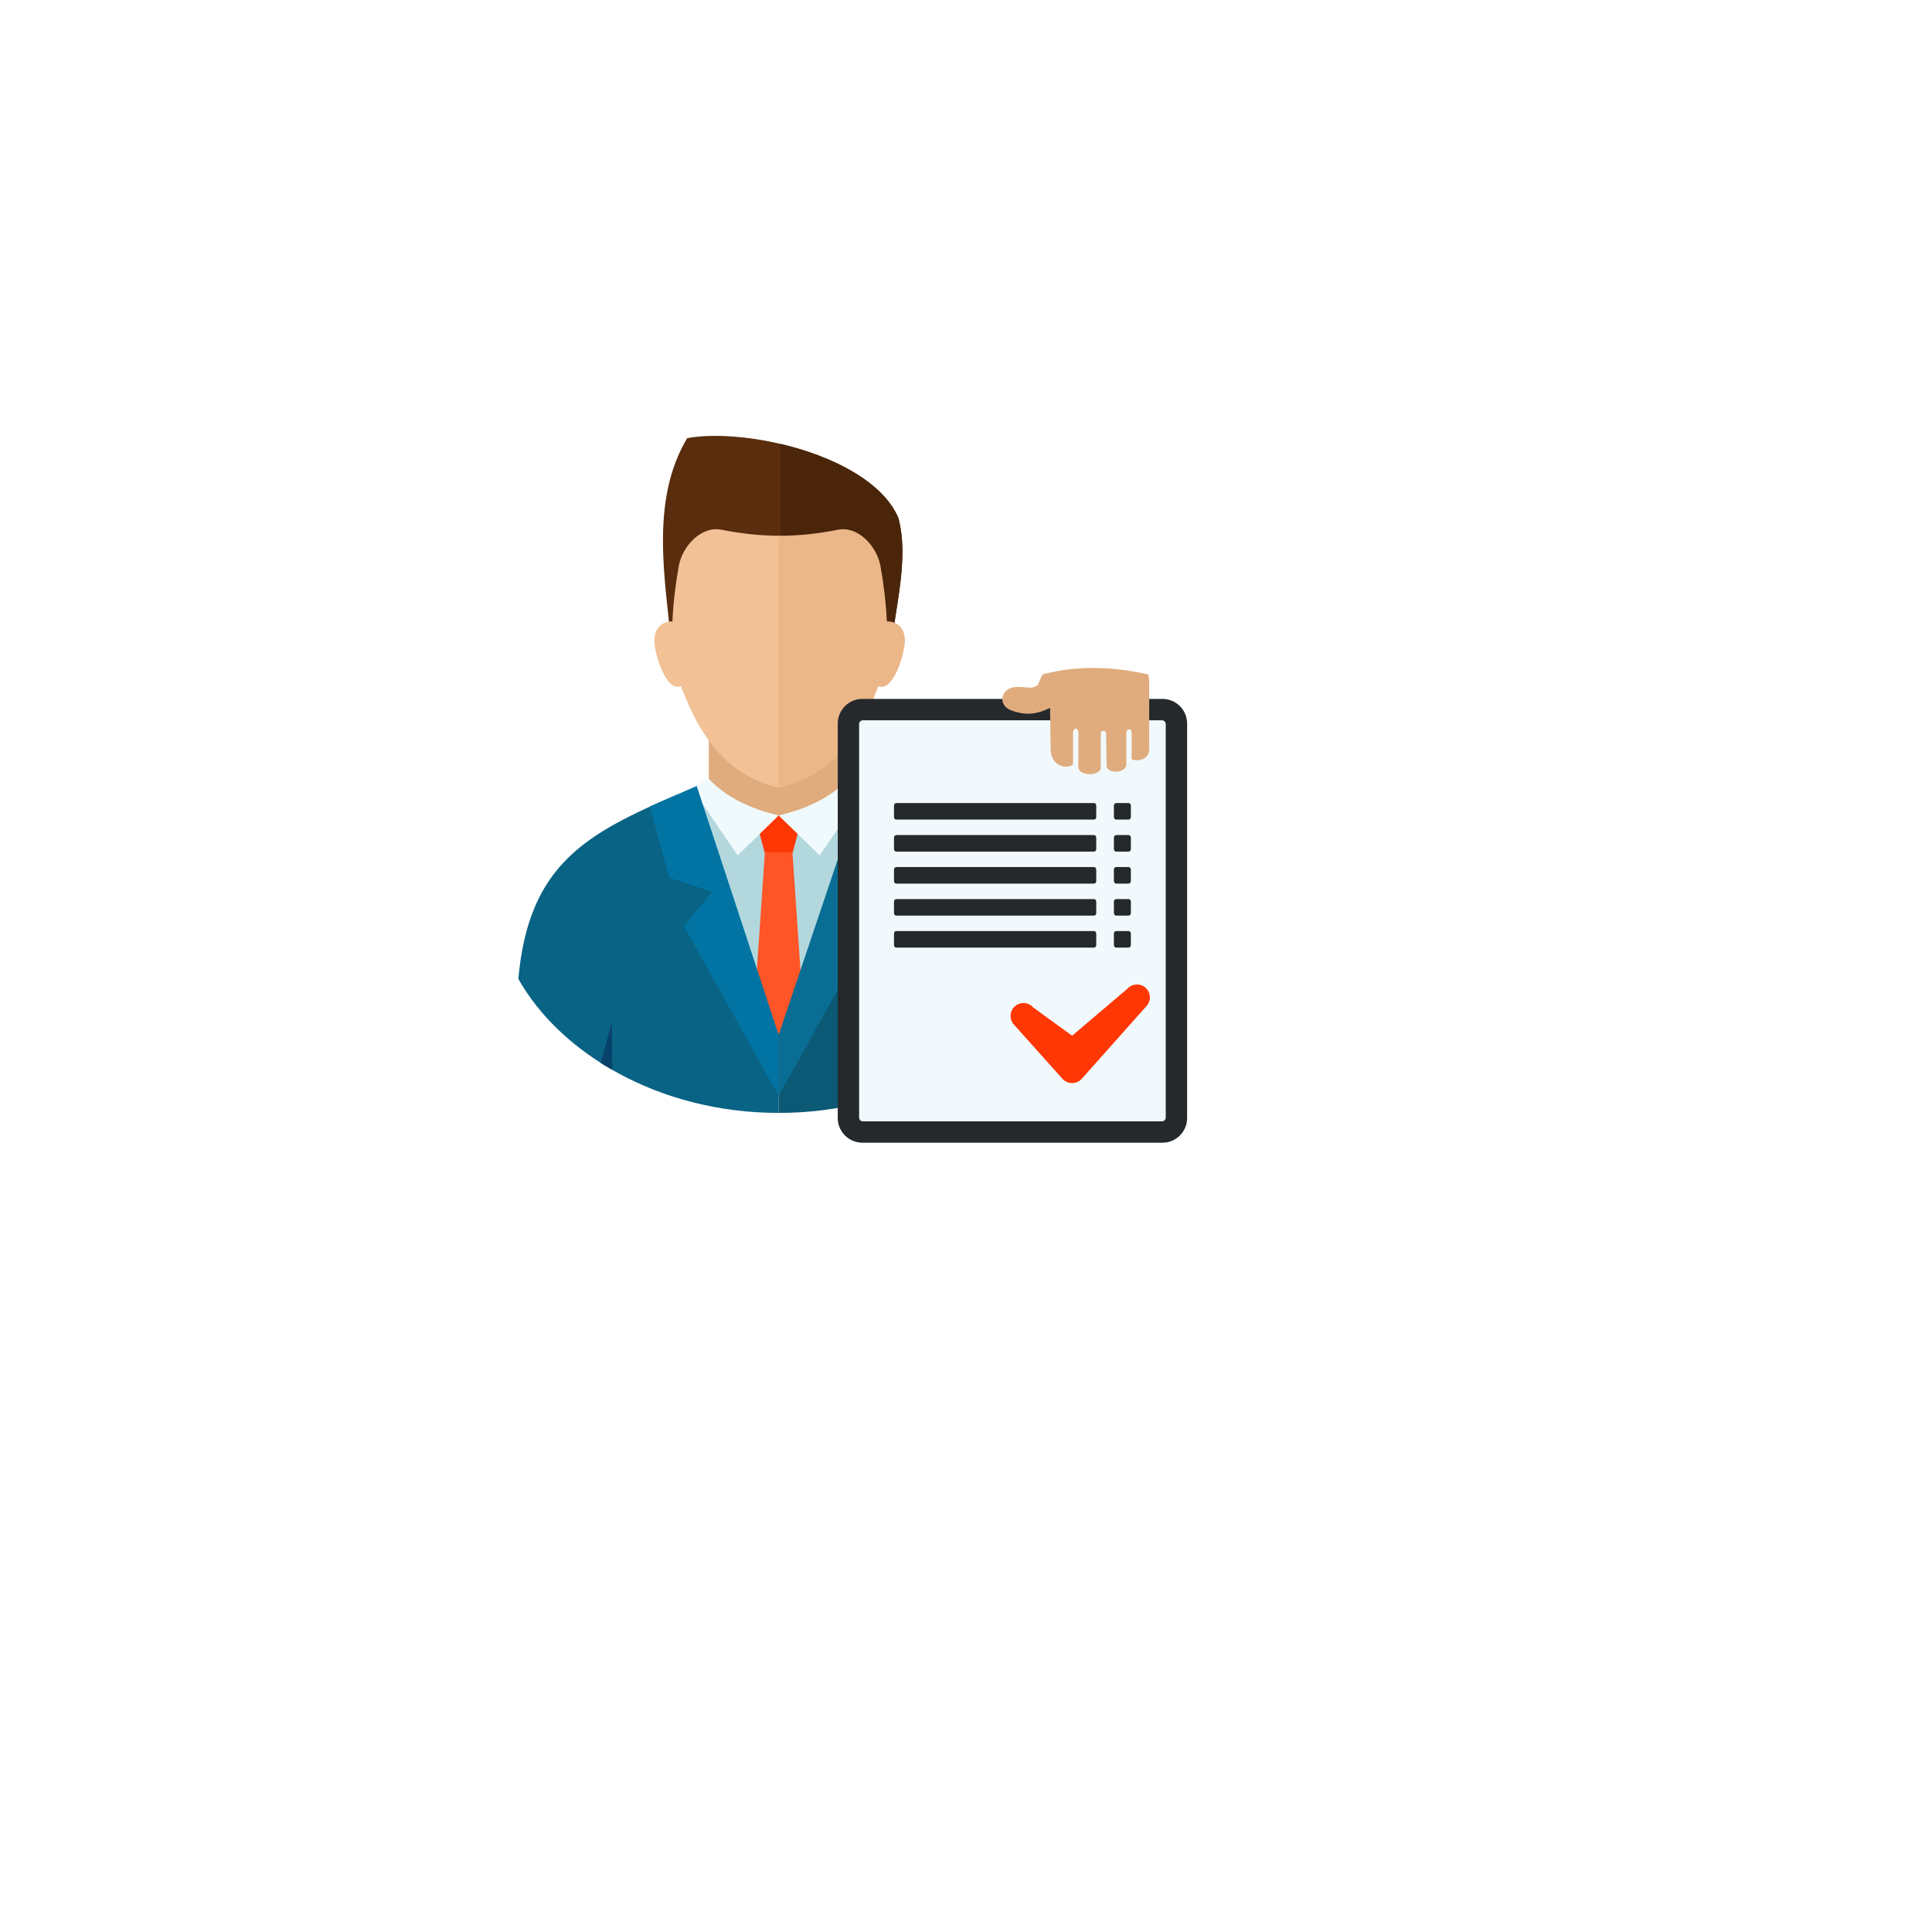 <svg width="164" height="164" viewBox="0 0 164 164" fill="none" xmlns="http://www.w3.org/2000/svg">
<g id="Icon">
<g id="Ellipse 1" filter="url(#filter0_d_215_140)">
<circle cx="72" cy="67" r="62" fill="white" fill-opacity="0.6" shape-rendering="crispEdges"/>
<circle cx="72" cy="67" r="60.5" stroke="white" stroke-width="3" shape-rendering="crispEdges"/>
</g>
<g id="Workers">
<g id="Group">
<path id="Vector" fill-rule="evenodd" clip-rule="evenodd" d="M75.581 55.715C75.884 51.768 77.222 47.63 76.261 43.967C74.018 38.732 63.424 36.264 58.332 37.191C55.149 42.546 56.465 49.153 57.049 55.254L75.581 55.715Z" fill="#592D0D"/>
<path id="Vector_2" fill-rule="evenodd" clip-rule="evenodd" d="M66.26 55.484V37.684C70.605 38.702 74.922 40.842 76.261 43.967C77.222 47.63 75.884 51.769 75.581 55.716L66.26 55.484Z" fill="#4A250A"/>
<path id="Vector_3" fill-rule="evenodd" clip-rule="evenodd" d="M66.099 92.745C68.91 92.784 71.676 92.664 74.408 92.379V67.311L73.475 66.903C71.421 66.005 68.878 64.971 66.099 64.594V92.745Z" fill="#B2D8DE"/>
<path id="Vector_4" fill-rule="evenodd" clip-rule="evenodd" d="M66.099 92.745C63.287 92.784 60.521 92.664 57.788 92.379V67.311L58.721 66.903C60.776 66.005 63.318 64.971 66.099 64.594V92.745Z" fill="#B2D8DE"/>
<path id="Vector_5" fill-rule="evenodd" clip-rule="evenodd" d="M60.165 59.661H72.031V66.818C68.076 69.962 64.12 70.087 60.165 66.818V59.661Z" fill="#E0AC7E"/>
<path id="Vector_6" fill-rule="evenodd" clip-rule="evenodd" d="M61.212 44.965C59.531 44.635 57.922 46.356 57.62 48.041C57.343 49.587 57.149 51.173 57.078 52.762C57.033 52.754 57.28 52.751 56.941 52.751C56.602 52.751 55.497 53.001 55.549 54.47C55.589 55.571 56.546 58.771 57.805 58.246C59.628 63.129 62.082 65.887 66.098 66.864C66.165 66.735 66.196 66.835 66.26 66.792V45.478C64.64 45.484 63.02 45.318 61.212 44.965Z" fill="#F2C196"/>
<path id="Vector_7" fill-rule="evenodd" clip-rule="evenodd" d="M71.147 44.965C72.827 44.635 74.436 46.356 74.738 48.041C75.015 49.587 75.209 51.173 75.281 52.762C75.325 52.754 75.079 52.751 75.418 52.751C75.758 52.751 76.862 53.001 76.809 54.47C76.769 55.571 75.813 58.771 74.554 58.246C72.706 63.196 70.213 65.923 66.099 66.864V45.478C67.719 45.484 69.338 45.318 71.147 44.965Z" fill="#EBB688"/>
<path id="Vector_8" fill-rule="evenodd" clip-rule="evenodd" d="M66.099 69.223H68.126L67.267 72.444H66.099H66.097H64.928L64.07 69.223H66.099Z" fill="#FF3705"/>
<path id="Vector_9" fill-rule="evenodd" clip-rule="evenodd" d="M67.267 72.345L68.098 84.528L66.099 88.182L64.098 84.528L64.928 72.345H67.267Z" fill="#FF5527"/>
<path id="Vector_10" fill-rule="evenodd" clip-rule="evenodd" d="M66.099 69.223L62.617 72.608L58.722 66.903L60.165 66.116C61.622 67.655 63.62 68.633 66.098 69.223H66.099Z" fill="#F0FAFC"/>
<path id="Vector_11" fill-rule="evenodd" clip-rule="evenodd" d="M66.099 87.851L57.553 67.415C49.831 70.745 44.872 73.313 44 83.093C47.509 89.353 55.885 94.477 66.099 94.469V87.851Z" fill="#096385"/>
<path id="Vector_12" fill-rule="evenodd" clip-rule="evenodd" d="M50.983 90.219C51.292 90.434 51.644 90.611 51.968 90.814L51.945 86.767L50.983 90.219Z" fill="#08426A"/>
<path id="Vector_13" fill-rule="evenodd" clip-rule="evenodd" d="M66.099 87.851V93.017L58.055 78.612L60.448 75.713L56.804 74.499L55.16 68.46L59.14 66.722L66.099 87.851Z" fill="#0174A3"/>
<path id="Vector_14" fill-rule="evenodd" clip-rule="evenodd" d="M66.099 69.223L69.579 72.608L73.475 66.903L72.031 66.116C70.573 67.655 68.576 68.633 66.099 69.223Z" fill="#F0FAFC"/>
<path id="Vector_15" fill-rule="evenodd" clip-rule="evenodd" d="M66.099 87.851L74.643 67.415C82.365 70.745 87.324 73.313 88.196 83.093C84.687 89.353 76.311 94.477 66.099 94.469V87.851Z" fill="#0B5975"/>
<path id="Vector_16" fill-rule="evenodd" clip-rule="evenodd" d="M81.214 90.219C80.906 90.434 80.553 90.611 80.228 90.814L80.252 86.767L81.214 90.219Z" fill="#08426A"/>
<path id="Vector_17" fill-rule="evenodd" clip-rule="evenodd" d="M66.099 87.851V93.017L74.141 78.612L71.748 75.713L75.392 74.499L77.036 68.46L73.2 66.753L66.099 87.851Z" fill="#0A6D94"/>
</g>
<g id="Group_2">
<path id="Vector_18" d="M73.208 59.327H98.675C99.831 59.327 100.77 60.265 100.77 61.421V94.907C100.77 96.062 99.832 97 98.677 97H73.207C72.051 97 71.112 96.061 71.112 94.906V61.423C71.112 60.267 72.051 59.327 73.208 59.327Z" fill="#25292C"/>
<path id="Vector_19" d="M73.249 61.142H98.633C98.811 61.142 98.956 61.286 98.956 61.465V94.865C98.956 95.042 98.812 95.186 98.634 95.186H73.248C73.071 95.186 72.927 95.042 72.927 94.865V61.465C72.927 61.286 73.071 61.142 73.249 61.142Z" fill="#F1F9FC"/>
<path id="Vector_20" d="M92.851 68.167H76.092C75.98 68.167 75.888 68.258 75.888 68.371V69.369C75.888 69.481 75.98 69.573 76.092 69.573H92.851C92.963 69.573 93.055 69.481 93.055 69.369V68.371C93.055 68.258 92.963 68.167 92.851 68.167Z" fill="#25292C"/>
<path id="Vector_21" d="M76.093 70.885H92.851C92.964 70.885 93.056 70.976 93.056 71.089V72.088C93.056 72.2 92.965 72.291 92.853 72.291H76.092C75.98 72.291 75.888 72.199 75.888 72.087V71.089C75.888 70.976 75.981 70.885 76.093 70.885Z" fill="#25292C"/>
<path id="Vector_22" d="M76.091 73.601H92.851C92.964 73.601 93.056 73.692 93.056 73.805V74.802C93.056 74.915 92.964 75.006 92.851 75.006H76.092C75.98 75.006 75.888 74.915 75.888 74.802V73.803C75.888 73.692 75.979 73.601 76.091 73.601Z" fill="#25292C"/>
<path id="Vector_23" d="M76.092 76.317H92.851C92.964 76.317 93.056 76.409 93.056 76.522V77.521C93.056 77.633 92.965 77.724 92.853 77.724H76.092C75.98 77.724 75.888 77.632 75.888 77.519V76.522C75.888 76.409 75.98 76.317 76.092 76.317Z" fill="#25292C"/>
<path id="Vector_24" d="M76.091 79.033H92.853C92.965 79.033 93.056 79.124 93.056 79.236V80.235C93.056 80.348 92.964 80.439 92.852 80.439H76.093C75.981 80.439 75.889 80.348 75.889 80.235V79.236C75.889 79.124 75.979 79.033 76.091 79.033Z" fill="#25292C"/>
<path id="Vector_25" d="M95.79 68.167H94.759C94.646 68.167 94.555 68.258 94.555 68.371V69.369C94.555 69.481 94.646 69.573 94.759 69.573H95.79C95.903 69.573 95.995 69.481 95.995 69.369V68.371C95.995 68.258 95.903 68.167 95.79 68.167Z" fill="#25292C"/>
<path id="Vector_26" d="M94.759 70.885H95.79C95.903 70.885 95.995 70.976 95.995 71.089V72.088C95.995 72.2 95.903 72.291 95.792 72.291H94.758C94.646 72.291 94.555 72.2 94.555 72.088V71.089C94.555 70.976 94.647 70.885 94.759 70.885Z" fill="#25292C"/>
<path id="Vector_27" d="M94.758 73.601H95.79C95.902 73.601 95.994 73.692 95.994 73.805V74.801C95.994 74.914 95.902 75.005 95.79 75.005H94.758C94.646 75.005 94.554 74.914 94.554 74.801V73.803C94.554 73.691 94.645 73.6 94.757 73.6L94.758 73.601Z" fill="#25292C"/>
<path id="Vector_28" d="M94.76 76.317H95.79C95.903 76.317 95.995 76.409 95.995 76.522V77.521C95.995 77.633 95.903 77.724 95.792 77.724H94.759C94.647 77.724 94.555 77.632 94.555 77.519V76.522C94.555 76.409 94.647 76.317 94.76 76.317Z" fill="#25292C"/>
<path id="Vector_29" d="M94.758 79.033H95.79C95.902 79.033 95.994 79.125 95.994 79.237V80.235C95.994 80.347 95.902 80.439 95.79 80.439H94.758C94.646 80.439 94.554 80.347 94.554 80.235V79.235C94.554 79.124 94.645 79.033 94.757 79.033L94.758 79.033Z" fill="#25292C"/>
<path id="Vector_30" fill-rule="evenodd" clip-rule="evenodd" d="M86.063 86.971C85.66 86.519 85.698 85.827 86.149 85.424C86.599 85.019 87.292 85.059 87.695 85.508L91.007 87.92L95.698 83.933C96.101 83.482 96.794 83.443 97.245 83.846C97.695 84.249 97.734 84.942 97.33 85.392C95.496 87.453 93.661 89.513 91.827 91.574C91.62 91.805 91.336 91.929 91.047 91.938H90.966C90.678 91.929 90.394 91.805 90.186 91.574L86.062 86.969L86.063 86.971Z" fill="#FF3705"/>
<path id="Vector_31" fill-rule="evenodd" clip-rule="evenodd" d="M97.467 57.246C97.508 57.426 97.537 57.62 97.551 57.831V63.619C97.556 64.474 96.537 64.694 96.058 64.434L96.063 62.215C96.063 61.763 95.611 61.853 95.611 62.203V64.917C95.57 65.593 94.123 65.742 93.937 65.067L93.892 62.309C93.866 61.908 93.417 61.971 93.44 62.306V65.201C93.399 65.831 91.725 65.952 91.54 65.187V62.173C91.499 61.717 91.093 61.76 91.087 62.215V64.883C90.634 65.291 89.368 65.156 89.183 63.757L89.138 60.092C87.897 60.694 86.95 60.733 85.75 60.269C84.677 59.77 85.026 58.551 85.931 58.37C86.927 58.144 87.428 58.637 88.102 58.144C88.198 57.884 88.333 57.566 88.497 57.246C91.438 56.467 94.433 56.569 97.465 57.246H97.467Z" fill="#E0AC7E"/>
</g>
</g>
</g>
<defs>
<filter id="filter0_d_215_140" x="0" y="0" width="164" height="164" filterUnits="userSpaceOnUse" color-interpolation-filters="sRGB">
<feFlood flood-opacity="0" result="BackgroundImageFix"/>
<feColorMatrix in="SourceAlpha" type="matrix" values="0 0 0 0 0 0 0 0 0 0 0 0 0 0 0 0 0 0 127 0" result="hardAlpha"/>
<feOffset dx="10" dy="15"/>
<feGaussianBlur stdDeviation="10"/>
<feComposite in2="hardAlpha" operator="out"/>
<feColorMatrix type="matrix" values="0 0 0 0 0 0 0 0 0 0 0 0 0 0 0 0 0 0 0.25 0"/>
<feBlend mode="normal" in2="BackgroundImageFix" result="effect1_dropShadow_215_140"/>
<feBlend mode="normal" in="SourceGraphic" in2="effect1_dropShadow_215_140" result="shape"/>
</filter>
</defs>
</svg>
